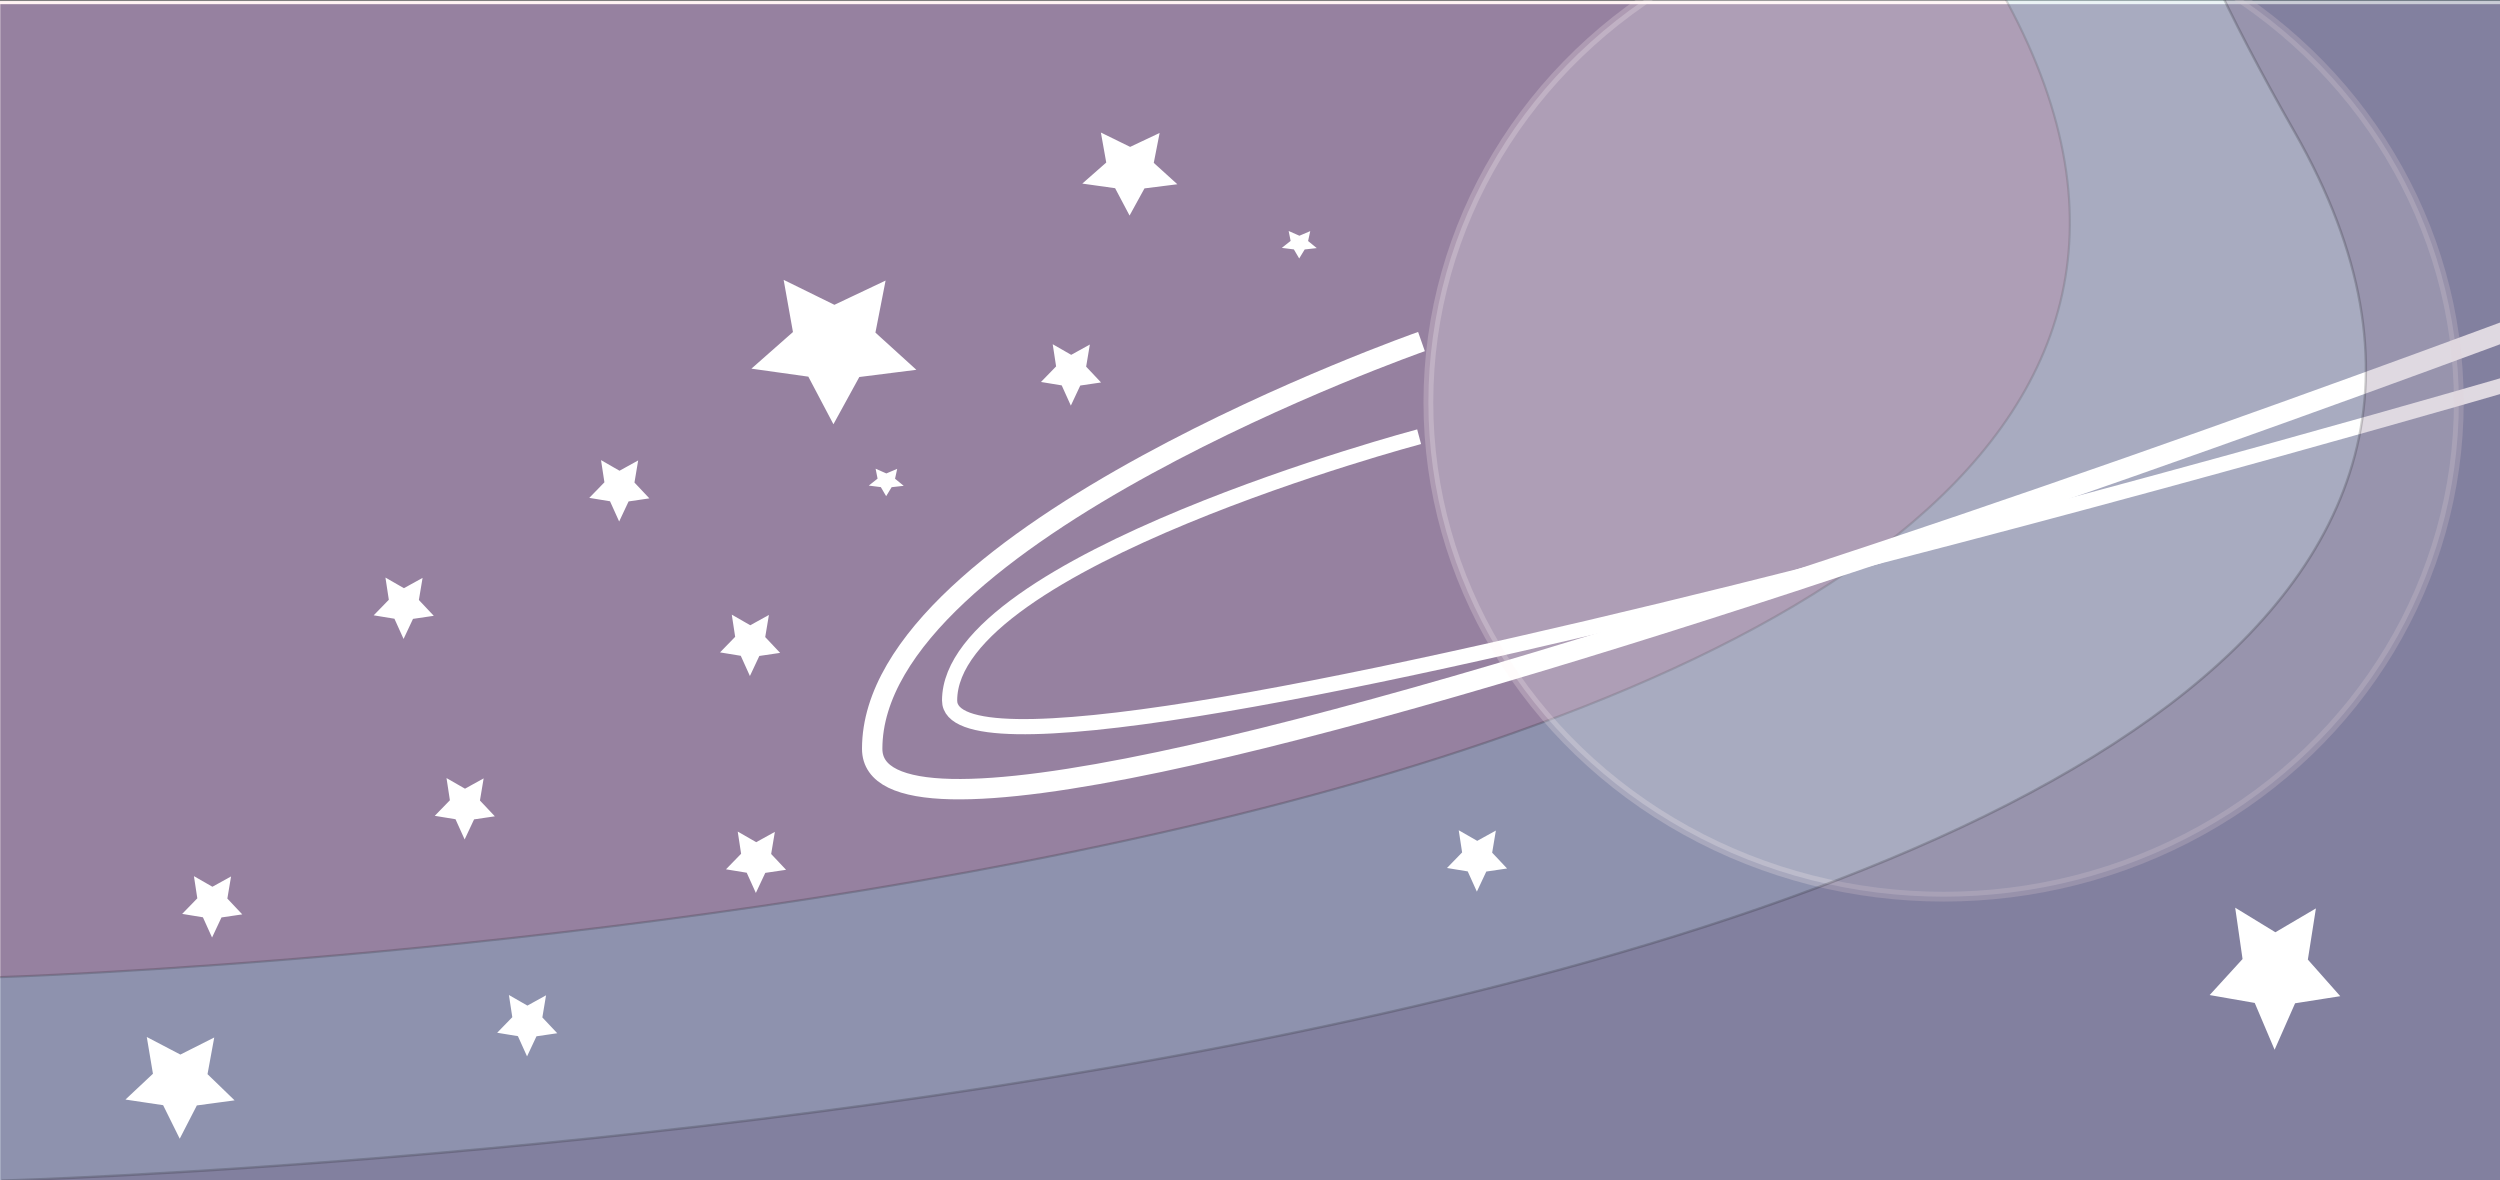 <?xml version="1.0" encoding="UTF-8" standalone="no"?>
<!-- Created with Inkscape (http://www.inkscape.org/) -->

<svg
   width="644pt"
   height="304pt"
   viewBox="0 0 227.189 107.244"
   version="1.1"
   id="svg11388"
   inkscape:version="1.1 (c68e22c387, 2021-05-23)"
   sodipodi:docname="background.svg"
   xmlns:inkscape="http://www.inkscape.org/namespaces/inkscape"
   xmlns:sodipodi="http://sodipodi.sourceforge.net/DTD/sodipodi-0.dtd"
   xmlns="http://www.w3.org/2000/svg"
   xmlns:svg="http://www.w3.org/2000/svg">
  <rect x="0" y="0" width="227.189" height="107.244" fill="#808080" stroke="none"/>
  <sodipodi:namedview
     id="namedview11390"
     pagecolor="#ffffff"
     bordercolor="#666666"
     borderopacity="1.0"
     inkscape:pageshadow="2"
     inkscape:pageopacity="0.0"
     inkscape:pagecheckerboard="0"
     inkscape:document-units="mm"
     showgrid="false"
     units="pt"
     inkscape:zoom="0.74118967"
     inkscape:cx="498.52286"
     inkscape:cy="282.65369"
     inkscape:window-width="1669"
     inkscape:window-height="813"
     inkscape:window-x="129"
     inkscape:window-y="398"
     inkscape:window-maximized="0"
     inkscape:current-layer="layer1"
     width="600pt"
     showguides="true"
     inkscape:guide-bbox="true"
     fit-margin-top="0"
     fit-margin-left="0"
     fit-margin-right="0"
     fit-margin-bottom="0"
     height="281pt" />
  <defs
     id="defs11385" />
  <g
     inkscape:label="Layer 1"
     inkscape:groupmode="layer"
     id="layer1"
     transform="translate(11.433,34.393)">
    <rect
       style="fill:#9681a0;fill-opacity:1;stroke:#fff3f3;stroke-width:0.285"
       id="rect11672"
       width="228.187"
       height="107.477"
       x="-11.551"
       y="-73.321"
       transform="scale(1,-1)" />
    <path
       style="opacity:0.183;fill:#6adbee;fill-opacity:1;stroke:#000000;stroke-width:0.2px;stroke-linecap:butt;stroke-linejoin:miter;stroke-opacity:1"
       d="m -11.821,54.418 c 0,0 226.837,-6.751 182.82,-88.574 -44.017,-81.823 53.739,-1.35 53.739,-1.35 L 227.438,85.203 99.707,86.553 -22.893,83.852 Z"
       id="path18304" />
    <path
       sodipodi:type="star"
       style="opacity:1;fill:#ffffff;fill-opacity:1;stroke:#ffffff;stroke-width:7.049;stroke-miterlimit:4;stroke-dasharray:none;stroke-opacity:1"
       id="path17046-16"
       inkscape:flatsided="false"
       sodipodi:sides="5"
       sodipodi:cx="105.23622"
       sodipodi:cy="199.67899"
       sodipodi:r1="21.332445"
       sodipodi:r2="10.666223"
       sodipodi:arg1="0.32175055"
       sodipodi:arg2="0.95006909"
       inkscape:rounded="0"
       inkscape:randomized="0"
       transform="matrix(0.057,0,0,0.047,100.646,-21.668)"
       inkscape:transform-center-x="-9.3112176"
       inkscape:transform-center-y="-7.4344319"
       d="m 125.474,206.425 -14.034,1.931 -6.366,12.655 -6.173,-12.751 -14.003,-2.143 10.219,-9.811 -2.289,-13.98 12.488,6.687 12.589,-6.497 -2.501,13.944 z" />
    <path
       sodipodi:type="star"
       style="opacity:1;fill:#ffffff;fill-opacity:1;stroke:#ffffff;stroke-width:7.049;stroke-miterlimit:4;stroke-dasharray:none;stroke-opacity:1"
       id="path17046-6"
       inkscape:flatsided="false"
       sodipodi:sides="5"
       sodipodi:cx="105.23622"
       sodipodi:cy="199.67899"
       sodipodi:r1="21.332445"
       sodipodi:r2="10.666223"
       sodipodi:arg1="0.32175055"
       sodipodi:arg2="0.95006909"
       inkscape:rounded="0"
       inkscape:randomized="0"
       transform="matrix(0.098,0,0,0.105,34.542,-11.043)"
       inkscape:transform-center-x="0.0049229551"
       inkscape:transform-center-y="0.20811021"
       d="m 125.474,206.425 -14.034,1.931 -6.366,12.655 -6.173,-12.751 -14.003,-2.143 10.219,-9.811 -2.289,-13.98 12.488,6.687 12.589,-6.497 -2.501,13.944 z" />
    <path
       sodipodi:type="star"
       style="opacity:1;fill:#ffffff;fill-opacity:1;stroke:#ffffff;stroke-width:7.049;stroke-miterlimit:4;stroke-dasharray:none;stroke-opacity:1"
       id="path17046-5"
       inkscape:flatsided="false"
       sodipodi:sides="5"
       sodipodi:cx="105.23622"
       sodipodi:cy="199.67899"
       sodipodi:r1="21.332445"
       sodipodi:r2="10.666223"
       sodipodi:arg1="0.32175055"
       sodipodi:arg2="0.95006909"
       inkscape:rounded="0"
       inkscape:randomized="0"
       transform="matrix(0.098,0,0,0.105,46.424,2.999)"
       inkscape:transform-center-x="0.004923208"
       inkscape:transform-center-y="0.20810994"
       d="m 125.474,206.425 -14.034,1.931 -6.366,12.655 -6.173,-12.751 -14.003,-2.143 10.219,-9.811 -2.289,-13.98 12.488,6.687 12.589,-6.497 -2.501,13.944 z" />
    <path
       sodipodi:type="star"
       style="opacity:1;fill:#ffffff;fill-opacity:1;stroke:#ffffff;stroke-width:7.049;stroke-miterlimit:4;stroke-dasharray:none;stroke-opacity:1"
       id="path17046-84"
       inkscape:flatsided="false"
       sodipodi:sides="5"
       sodipodi:cx="105.23622"
       sodipodi:cy="199.67899"
       sodipodi:r1="21.332445"
       sodipodi:r2="10.666223"
       sodipodi:arg1="0.32175055"
       sodipodi:arg2="0.95006909"
       inkscape:rounded="0"
       inkscape:randomized="0"
       transform="matrix(0.269,0,0,0.247,36.057,-52.396)"
       inkscape:transform-center-x="0.013446867"
       inkscape:transform-center-y="0.49110647"
       d="m 125.474,206.425 -14.034,1.931 -6.366,12.655 -6.173,-12.751 -14.003,-2.143 10.219,-9.811 -2.289,-13.98 12.488,6.687 12.589,-6.497 -2.501,13.944 z" />
    <path
       sodipodi:type="star"
       style="opacity:1;fill:#ffffff;fill-opacity:1;stroke:#ffffff;stroke-width:7.049;stroke-miterlimit:4;stroke-dasharray:none;stroke-opacity:1"
       id="path17046-1"
       inkscape:flatsided="false"
       sodipodi:sides="5"
       sodipodi:cx="105.23622"
       sodipodi:cy="199.67899"
       sodipodi:r1="21.332445"
       sodipodi:r2="10.666223"
       sodipodi:arg1="0.32175055"
       sodipodi:arg2="0.95006909"
       inkscape:rounded="0"
       inkscape:randomized="0"
       transform="matrix(0.098,0,0,0.105,75.589,-21.575)"
       inkscape:transform-center-x="0.0049232109"
       inkscape:transform-center-y="0.20811064"
       d="m 125.474,206.425 -14.034,1.931 -6.366,12.655 -6.173,-12.751 -14.003,-2.143 10.219,-9.811 -2.289,-13.98 12.488,6.687 12.589,-6.497 -2.501,13.944 z" />
    <path
       sodipodi:type="star"
       style="opacity:1;fill:#ffffff;fill-opacity:1;stroke:#ffffff;stroke-width:7.049;stroke-miterlimit:4;stroke-dasharray:none;stroke-opacity:1"
       id="path17046-9"
       inkscape:flatsided="false"
       sodipodi:sides="5"
       sodipodi:cx="105.23622"
       sodipodi:cy="199.67899"
       sodipodi:r1="21.332445"
       sodipodi:r2="10.666223"
       sodipodi:arg1="0.32175055"
       sodipodi:arg2="0.95006909"
       inkscape:rounded="0"
       inkscape:randomized="0"
       transform="matrix(0.155,0,0,0.142,74.94,-47.319)"
       inkscape:transform-center-x="0.0077380839"
       inkscape:transform-center-y="0.28331129"
       d="m 125.474,206.425 -14.034,1.931 -6.366,12.655 -6.173,-12.751 -14.003,-2.143 10.219,-9.811 -2.289,-13.98 12.488,6.687 12.589,-6.497 -2.501,13.944 z" />
    <path
       sodipodi:type="star"
       style="opacity:1;fill:#ffffff;fill-opacity:1;stroke:#ffffff;stroke-width:7.049;stroke-miterlimit:4;stroke-dasharray:none;stroke-opacity:1"
       id="path17046-8"
       inkscape:flatsided="false"
       sodipodi:sides="5"
       sodipodi:cx="105.23622"
       sodipodi:cy="199.67899"
       sodipodi:r1="21.332445"
       sodipodi:r2="10.666223"
       sodipodi:arg1="0.32175055"
       sodipodi:arg2="0.95006909"
       inkscape:rounded="0"
       inkscape:randomized="0"
       transform="matrix(0.098,0,0,0.105,-2.454,26.763)"
       inkscape:transform-center-x="0.0049232491"
       inkscape:transform-center-y="0.20811043"
       d="m 125.474,206.425 -14.034,1.931 -6.366,12.655 -6.173,-12.751 -14.003,-2.143 10.219,-9.811 -2.289,-13.98 12.488,6.687 12.589,-6.497 -2.501,13.944 z" />
    <path
       sodipodi:type="star"
       style="opacity:1;fill:#ffffff;fill-opacity:1;stroke:#ffffff;stroke-width:7.049;stroke-miterlimit:4;stroke-dasharray:none;stroke-opacity:1"
       id="path17046-44"
       inkscape:flatsided="false"
       sodipodi:sides="5"
       sodipodi:cx="105.23622"
       sodipodi:cy="199.67899"
       sodipodi:r1="21.332445"
       sodipodi:r2="10.666223"
       sodipodi:arg1="0.32175055"
       sodipodi:arg2="0.95006909"
       inkscape:rounded="0"
       inkscape:randomized="0"
       transform="matrix(0.098,0,0,0.105,46.964,22.712)"
       inkscape:transform-center-x="0.0049224334"
       inkscape:transform-center-y="0.20811113"
       d="m 125.474,206.425 -14.034,1.931 -6.366,12.655 -6.173,-12.751 -14.003,-2.143 10.219,-9.811 -2.289,-13.98 12.488,6.687 12.589,-6.497 -2.501,13.944 z" />
    <path
       sodipodi:type="star"
       style="opacity:1;fill:#ffffff;fill-opacity:1;stroke:#ffffff;stroke-width:7.049;stroke-miterlimit:4;stroke-dasharray:none;stroke-opacity:1"
       id="path17046-47"
       inkscape:flatsided="false"
       sodipodi:sides="5"
       sodipodi:cx="105.23622"
       sodipodi:cy="199.67899"
       sodipodi:r1="21.332445"
       sodipodi:r2="10.666223"
       sodipodi:arg1="0.32175055"
       sodipodi:arg2="0.95006909"
       inkscape:rounded="0"
       inkscape:randomized="0"
       transform="matrix(0.057,0,0,0.047,63.11,-0.065)"
       inkscape:transform-center-x="0.0028297677"
       inkscape:transform-center-y="0.093570978"
       d="m 125.474,206.425 -14.034,1.931 -6.366,12.655 -6.173,-12.751 -14.003,-2.143 10.219,-9.811 -2.289,-13.98 12.488,6.687 12.589,-6.497 -2.501,13.944 z" />
    <path
       sodipodi:type="star"
       style="opacity:1;fill:#ffffff;fill-opacity:1;stroke:#ffffff;stroke-width:7.049;stroke-miterlimit:4;stroke-dasharray:none;stroke-opacity:1"
       id="path17046-4"
       inkscape:flatsided="false"
       sodipodi:sides="5"
       sodipodi:cx="105.23622"
       sodipodi:cy="199.67899"
       sodipodi:r1="21.332445"
       sodipodi:r2="10.666223"
       sodipodi:arg1="0.32175055"
       sodipodi:arg2="0.95006909"
       inkscape:rounded="0"
       inkscape:randomized="0"
       transform="matrix(0.098,0,0,0.105,20.5,17.851)"
       inkscape:transform-center-x="0.0049230443"
       inkscape:transform-center-y="0.20810943"
       d="m 125.474,206.425 -14.034,1.931 -6.366,12.655 -6.173,-12.751 -14.003,-2.143 10.219,-9.811 -2.289,-13.98 12.488,6.687 12.589,-6.497 -2.501,13.944 z" />
    <path
       style="opacity:1;fill:none;fill-opacity:1;stroke:#ffffff;stroke-width:1.852;stroke-linecap:butt;stroke-linejoin:miter;stroke-miterlimit:4;stroke-dasharray:none;stroke-opacity:1"
       d="m 117.744,-3.354 c 0,0 -49.916,17.508 -49.916,37.005 0,19.497 167.124,-44.963 167.124,-44.963"
       id="path13628-3" />
    <path
       style="opacity:1;fill:none;fill-opacity:1;stroke:#ffffff;stroke-width:1.378;stroke-linecap:butt;stroke-linejoin:miter;stroke-miterlimit:4;stroke-dasharray:none;stroke-opacity:1"
       d="m 117.53,5.294 c 0,0 -42.667,11.34 -42.667,23.97 0,12.629 142.853,-29.124 142.853,-29.124"
       id="path13628" />
    <ellipse
       style="opacity:0.227;fill:#ffffff;fill-opacity:1;stroke:#fff3f3;stroke-width:0.889"
       id="path13117"
       cx="165.193"
       cy="-2.164"
       rx="46.821"
       ry="44.93"
       transform="scale(1,-1)" />
    <path
       sodipodi:type="star"
       style="opacity:1;fill:#ffffff;fill-opacity:1;stroke:#ffffff;stroke-width:7.049;stroke-miterlimit:4;stroke-dasharray:none;stroke-opacity:1"
       id="path17046"
       inkscape:flatsided="false"
       sodipodi:sides="5"
       sodipodi:cx="105.23622"
       sodipodi:cy="199.67899"
       sodipodi:r1="21.332445"
       sodipodi:r2="10.666223"
       sodipodi:arg1="0.32175055"
       sodipodi:arg2="0.95006909"
       inkscape:rounded="0"
       inkscape:randomized="0"
       d="m 125.474,206.425 -14.034,1.931 -6.366,12.655 -6.173,-12.751 -14.003,-2.143 10.219,-9.811 -2.289,-13.98 12.488,6.687 12.589,-6.497 -2.501,13.944 z"
       transform="matrix(0.098,0,0,0.105,14.95,-0.37)"
       inkscape:transform-center-x="0.0049229059"
       inkscape:transform-center-y="0.20810992" />
    <path
       style="opacity:0.183;fill:#512c5a;fill-opacity:1;stroke:#000000;stroke-width:0.222px;stroke-linecap:butt;stroke-linejoin:miter;stroke-opacity:1"
       d="m -11.202,72.894 c 0,0 258.469,-7.26 208.314,-95.255 -50.155,-87.995 61.233,-1.452 61.233,-1.452 l 3.077,129.814 -145.543,1.452 -139.696,-2.904 z"
       id="path18304-0" />
    <path
       sodipodi:type="star"
       style="opacity:1;fill:#ffffff;fill-opacity:1;stroke:#ffffff;stroke-width:7.049;stroke-miterlimit:4;stroke-dasharray:none;stroke-opacity:1"
       id="path17046-96"
       inkscape:flatsided="false"
       sodipodi:sides="5"
       sodipodi:cx="105.23622"
       sodipodi:cy="199.67899"
       sodipodi:r1="21.332445"
       sodipodi:r2="10.666223"
       sodipodi:arg1="0.32175055"
       sodipodi:arg2="0.95006909"
       inkscape:rounded="0"
       inkscape:randomized="0"
       transform="matrix(0.178,0,0,0.174,-13.793,29.246)"
       inkscape:transform-center-x="0.0089051294"
       inkscape:transform-center-y="0.34561001"
       d="m 125.474,206.425 -14.034,1.931 -6.366,12.655 -6.173,-12.751 -14.003,-2.143 10.219,-9.811 -2.289,-13.98 12.488,6.687 12.589,-6.497 -2.501,13.944 z" />
    <path
       sodipodi:type="star"
       style="opacity:1;fill:#ffffff;fill-opacity:1;stroke:#ffffff;stroke-width:7.049;stroke-miterlimit:4;stroke-dasharray:none;stroke-opacity:1"
       id="path17046-82"
       inkscape:flatsided="false"
       sodipodi:sides="5"
       sodipodi:cx="105.23622"
       sodipodi:cy="199.67899"
       sodipodi:r1="21.332445"
       sodipodi:r2="10.666223"
       sodipodi:arg1="0.32175055"
       sodipodi:arg2="0.95006909"
       inkscape:rounded="0"
       inkscape:randomized="0"
       transform="matrix(0.098,0,0,0.105,26.171,37.564)"
       inkscape:transform-center-x="0.0049231539"
       inkscape:transform-center-y="0.2081099"
       d="m 125.474,206.425 -14.034,1.931 -6.366,12.655 -6.173,-12.751 -14.003,-2.143 10.219,-9.811 -2.289,-13.98 12.488,6.687 12.589,-6.497 -2.501,13.944 z" />
    <path
       sodipodi:type="star"
       style="opacity:1;fill:#ffffff;fill-opacity:1;stroke:#ffffff;stroke-width:7.049;stroke-miterlimit:4;stroke-dasharray:none;stroke-opacity:1"
       id="path17046-3"
       inkscape:flatsided="false"
       sodipodi:sides="5"
       sodipodi:cx="105.23622"
       sodipodi:cy="199.67899"
       sodipodi:r1="21.332445"
       sodipodi:r2="10.666223"
       sodipodi:arg1="0.32175055"
       sodipodi:arg2="0.95006909"
       inkscape:rounded="0"
       inkscape:randomized="0"
       transform="matrix(0.098,0,0,0.105,112.486,22.592)"
       inkscape:transform-center-x="0.0049250171"
       inkscape:transform-center-y="0.20811005"
       d="m 125.474,206.425 -14.034,1.931 -6.366,12.655 -6.173,-12.751 -14.003,-2.143 10.219,-9.811 -2.289,-13.98 12.488,6.687 12.589,-6.497 -2.501,13.944 z" />
    <path
       sodipodi:type="star"
       style="opacity:1;fill:#ffffff;fill-opacity:1;stroke:#ffffff;stroke-width:7.049;stroke-miterlimit:4;stroke-dasharray:none;stroke-opacity:1"
       id="path17046-59"
       inkscape:flatsided="false"
       sodipodi:sides="5"
       sodipodi:cx="105.23622"
       sodipodi:cy="199.67899"
       sodipodi:r1="21.332445"
       sodipodi:r2="10.666223"
       sodipodi:arg1="0.32175055"
       sodipodi:arg2="0.95006909"
       inkscape:rounded="0"
       inkscape:randomized="0"
       transform="matrix(0.213,0,0,0.243,172.905,5.363)"
       inkscape:transform-center-x="0.010658017"
       inkscape:transform-center-y="0.48313295"
       d="m 125.474,206.425 -14.034,1.931 -6.366,12.655 -6.173,-12.751 -14.003,-2.143 10.219,-9.811 -2.289,-13.98 12.488,6.687 12.589,-6.497 -2.501,13.944 z" />
  </g>
</svg>
